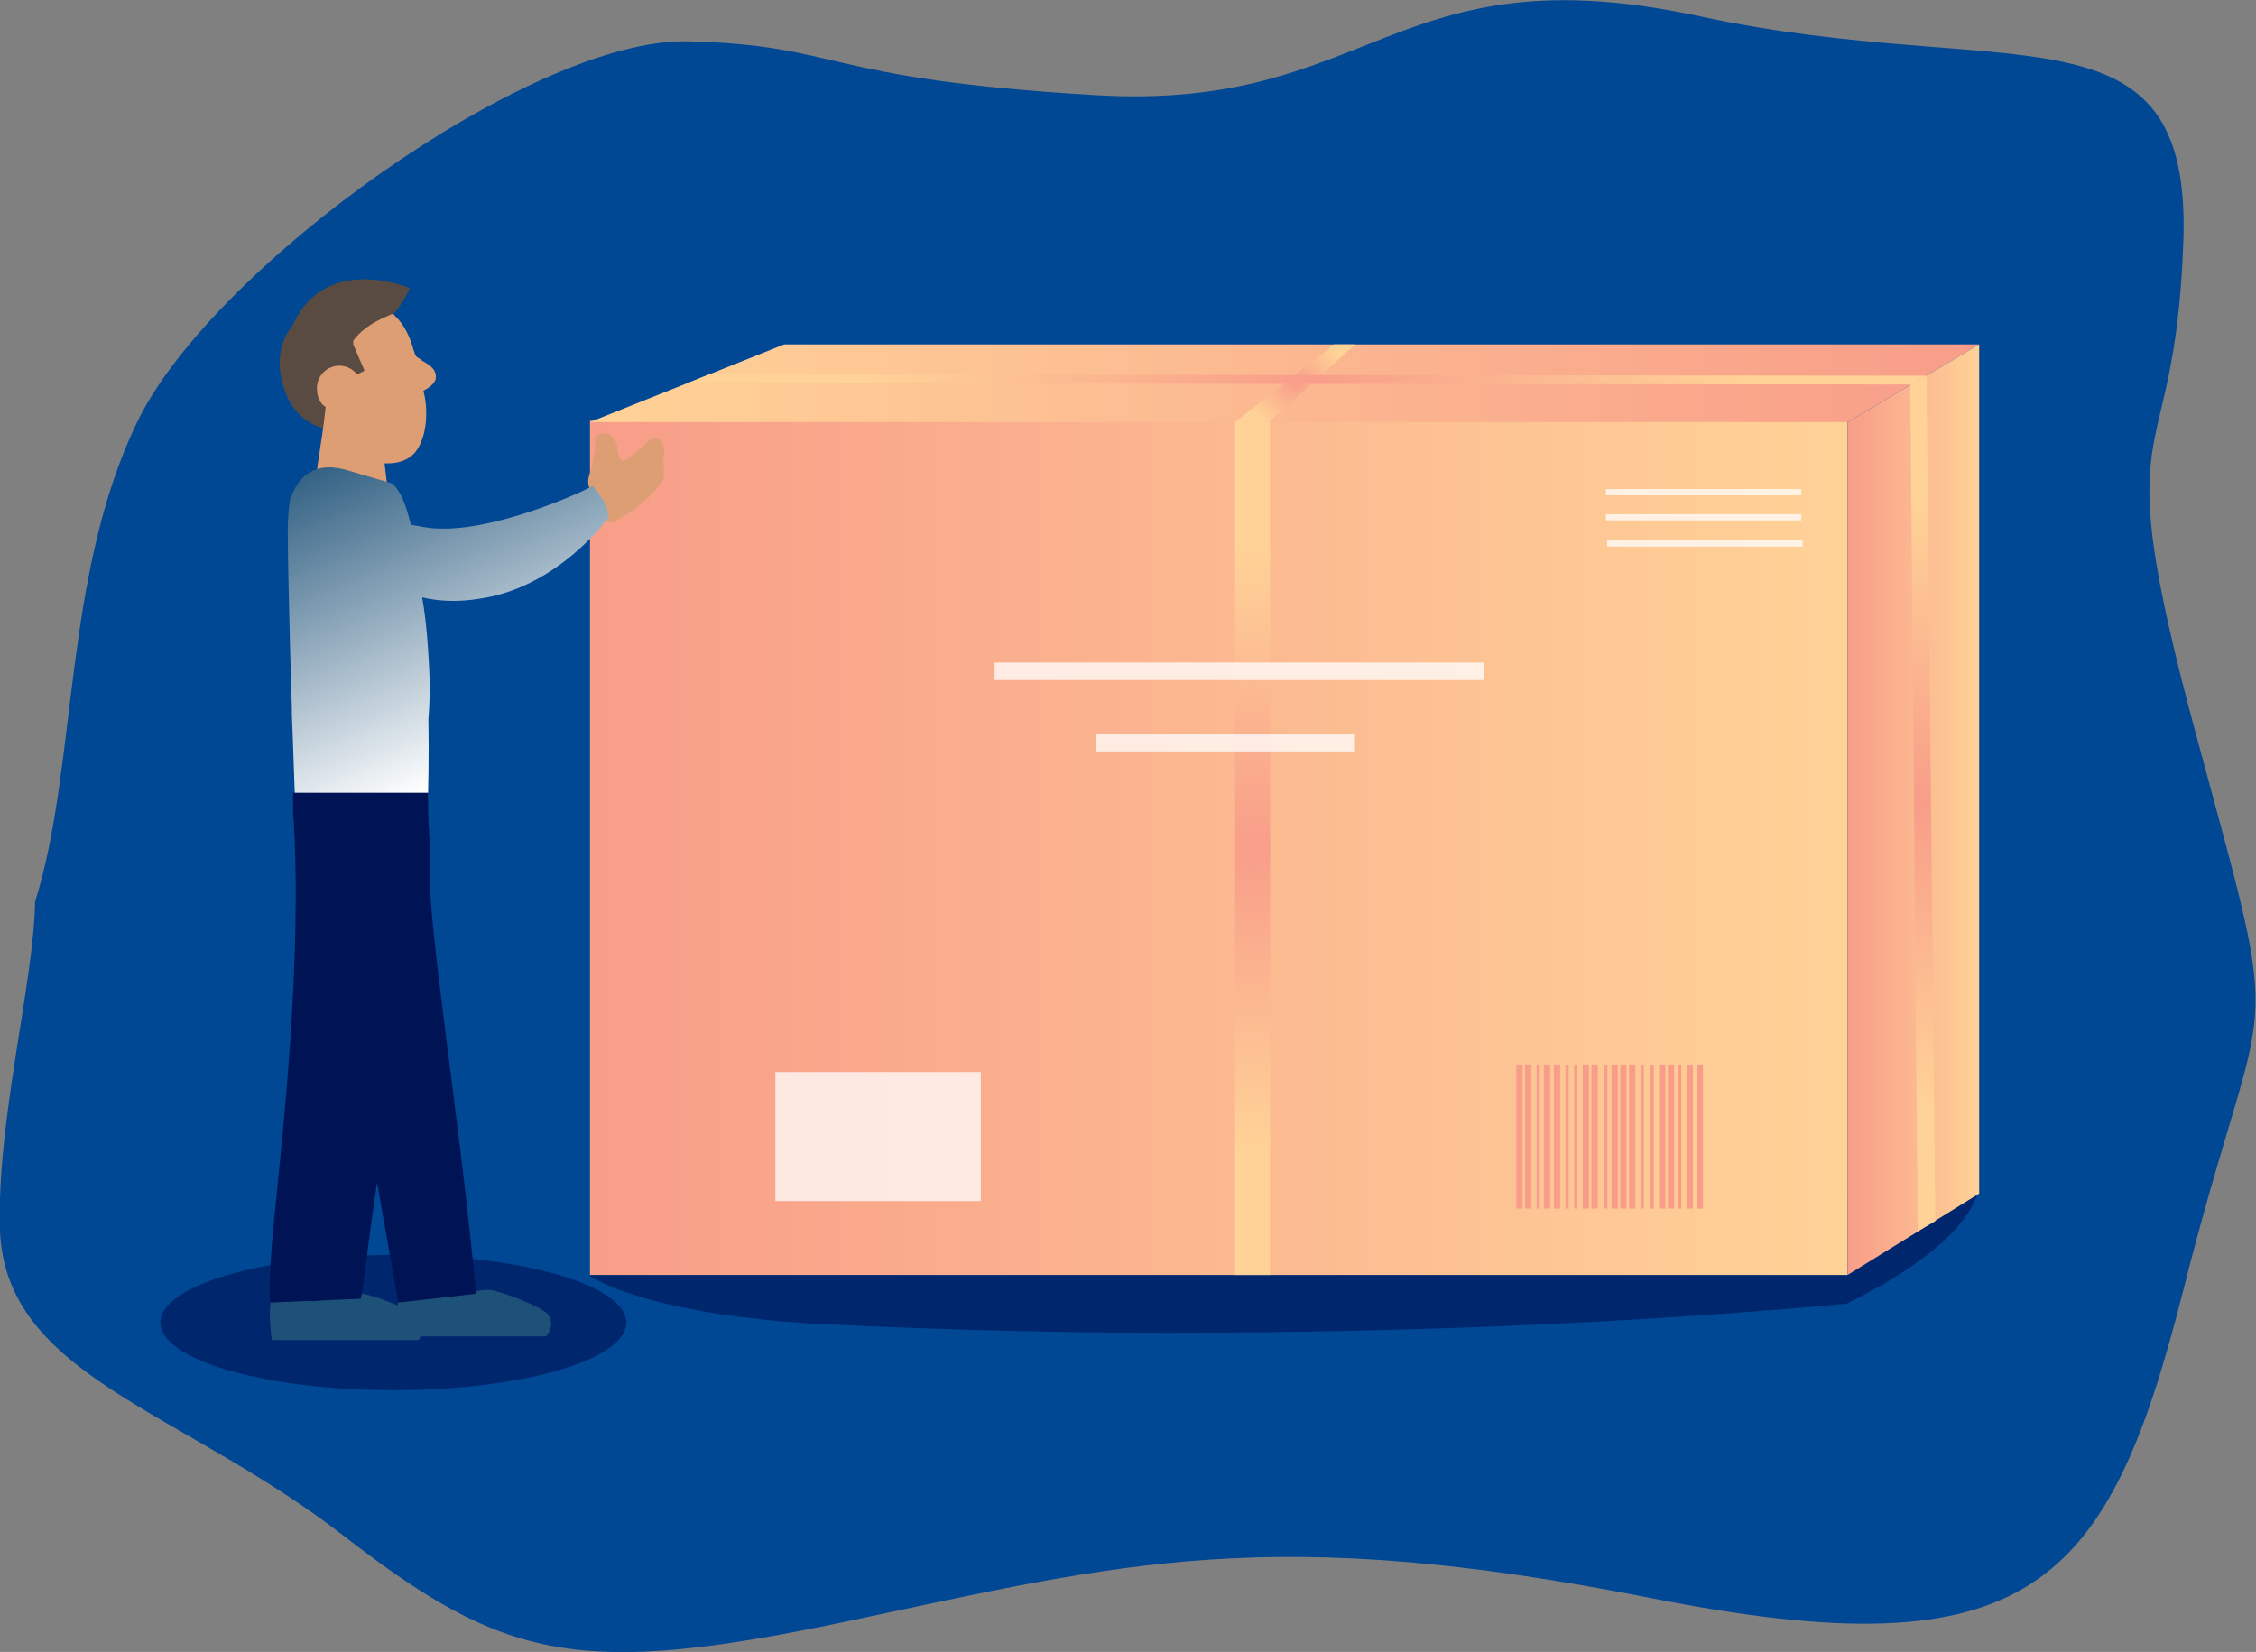 <?xml version="1.0" encoding="utf-8"?>
<!-- Generator: Adobe Illustrator 21.0.2, SVG Export Plug-In . SVG Version: 6.00 Build 0)  -->
<svg version="1.1" id="Layer_1" xmlns="http://www.w3.org/2000/svg" xmlns:xlink="http://www.w3.org/1999/xlink" x="0px" y="0px"
	 viewBox="0 0 180.1 131.9" style="enable-background:new 0 0 180.1 131.9;" xml:space="preserve">
<rect x="0" y="0" width="180.1" height="131.9" fill="#808080" stroke="none"/>
<style type="text/css">
	.st0{fill:#004794;}
	.st1{opacity:0.6;fill:#001355;enable-background:new    ;}
	.st2{fill:url(#SVGID_1_);}
	.st3{fill:url(#SVGID_2_);}
	.st4{fill:url(#SVGID_3_);}
	.st5{fill:none;stroke:#F89D89;stroke-width:0.5;stroke-miterlimit:10;}
	.st6{fill:none;stroke:#F89D89;stroke-width:0.25;stroke-miterlimit:10;}
	.st7{opacity:0.75;fill:#FFFFFF;enable-background:new    ;}
	.st8{fill:none;}
	.st9{fill:url(#SVGID_4_);}
	.st10{fill:url(#SVGID_5_);}
	.st11{fill:url(#SVGID_6_);}
	.st12{fill:url(#SVGID_7_);}
	.st13{opacity:0.75;}
	.st14{fill:#FFFFFF;}
	.st15{opacity:0.75;fill:none;stroke:#FFFFFF;stroke-width:0.5;stroke-miterlimit:10;enable-background:new    ;}
	.st16{fill:#DD9E73;}
	.st17{fill:#1E5177;}
	.st18{fill:#594A42;}
	.st19{fill:url(#SVGID_8_);}
	.st20{fill:#001355;}
</style>
<g>
	<path class="st0" d="M2.8,72C6.2,61.2,5,45.9,11,33.6S42.5,3,54.9,3.3s10.4,3,32.6,4.3S111.1-4,135.7,1.3s39.3-1.7,38.6,18
		c-0.7,19.7-6.3,12.3,1,39.3s5.6,18.3-1,44.4c-6,23.7-12.2,30.6-42.5,24.6c-30.3-6-42.2-2.8-63.9,1.8c-21.7,4.6-27.6,3.2-40.5-6.8
		S0.5,109.9,0,98.3C-0.3,89.6,2.7,78.5,2.8,72z"/>
	<path class="st1" d="M95,96.5l-47.5,2.8l-0.4,2.6c0,0,4.3,3,18,3.8l0,0c10.4,0.5,21.2,0.8,32.4,0.7c17.7-0.1,34.4-0.9,49.9-2.3
		c9.8-4.8,10.4-8.7,10.4-8.7L95,96.5z"/>
	<ellipse class="st1" cx="31.4" cy="105.6" rx="18.6" ry="5.4"/>
	<g>
		<g>
			
				<linearGradient id="SVGID_1_" gradientUnits="userSpaceOnUse" x1="47.121" y1="221.102" x2="147.521" y2="221.102" gradientTransform="matrix(1 0 0 1 0 -153.418)">
				<stop  offset="0" style="stop-color:#F89D89"/>
				<stop  offset="1" style="stop-color:#FFD297"/>
			</linearGradient>
			<polygon class="st2" points="127.1,33.6 114.8,33.6 113.6,33.6 94.3,33.6 81.1,33.6 80.8,33.6 60.6,33.6 47.1,33.6 47.1,101.8 
				60.6,101.8 80.8,101.8 81.1,101.8 94.3,101.8 113.6,101.8 114.8,101.8 127.1,101.8 147.5,101.8 147.5,33.6 			"/>
			
				<linearGradient id="SVGID_2_" gradientUnits="userSpaceOnUse" x1="47.121" y1="184.002" x2="158.021" y2="184.002" gradientTransform="matrix(1 0 0 1 0 -153.418)">
				<stop  offset="0" style="stop-color:#FFD297"/>
				<stop  offset="1" style="stop-color:#F89D89"/>
			</linearGradient>
			<polygon class="st3" points="47.1,33.7 62.6,27.5 158,27.5 147.5,33.7 			"/>
			
				<linearGradient id="SVGID_3_" gradientUnits="userSpaceOnUse" x1="147.581" y1="218.052" x2="158.025" y2="218.052" gradientTransform="matrix(1 0 0 1 0 -153.418)">
				<stop  offset="0" style="stop-color:#F89D89"/>
				<stop  offset="1" style="stop-color:#FFD297"/>
			</linearGradient>
			<polygon class="st4" points="147.5,33.7 158,27.5 158,95.3 147.5,101.8 			"/>
		</g>
		<g>
			<line class="st5" x1="121.3" y1="85" x2="121.3" y2="96.5"/>
			<line class="st5" x1="122" y1="85" x2="122" y2="96.5"/>
			<line class="st6" x1="122.8" y1="85" x2="122.8" y2="96.5"/>
			<line class="st5" x1="123.5" y1="85" x2="123.5" y2="96.5"/>
			<line class="st5" x1="124.3" y1="85" x2="124.3" y2="96.5"/>
			<line class="st6" x1="125.1" y1="85" x2="125.1" y2="96.5"/>
			<line class="st6" x1="125.8" y1="85" x2="125.8" y2="96.5"/>
			<line class="st5" x1="126.6" y1="85" x2="126.6" y2="96.5"/>
			<line class="st5" x1="127.3" y1="85" x2="127.3" y2="96.5"/>
			<line class="st6" x1="128.2" y1="85" x2="128.2" y2="96.5"/>
			<line class="st5" x1="128.9" y1="85" x2="128.9" y2="96.5"/>
			<line class="st5" x1="129.6" y1="85" x2="129.6" y2="96.5"/>
			<line class="st5" x1="130.3" y1="85" x2="130.3" y2="96.5"/>
			<line class="st6" x1="131.1" y1="85" x2="131.1" y2="96.5"/>
			<line class="st6" x1="131.9" y1="85" x2="131.9" y2="96.5"/>
			<line class="st5" x1="132.7" y1="85" x2="132.7" y2="96.5"/>
			<line class="st5" x1="133.4" y1="85" x2="133.4" y2="96.5"/>
			<line class="st6" x1="134.1" y1="85" x2="134.1" y2="96.5"/>
			<line class="st5" x1="134.9" y1="85" x2="134.9" y2="96.5"/>
			<line class="st5" x1="135.7" y1="85" x2="135.7" y2="96.5"/>
		</g>
		<rect x="61.9" y="85.6" class="st7" width="16.4" height="10.3"/>
		<g>
			<line class="st8" x1="99.9" y1="33.7" x2="99.9" y2="101.8"/>
			
				<radialGradient id="SVGID_4_" cx="99.994" cy="221.152" r="24.098" gradientTransform="matrix(1 0 0 1 0 -153.418)" gradientUnits="userSpaceOnUse">
				<stop  offset="0" style="stop-color:#F89D89"/>
				<stop  offset="1" style="stop-color:#FFD297"/>
			</radialGradient>
			<rect x="98.6" y="33.7" class="st9" width="2.8" height="68.1"/>
		</g>
		
			<radialGradient id="SVGID_5_" cx="103.421" cy="183.959" r="4.043" gradientTransform="matrix(1 0 0 1 0 -153.418)" gradientUnits="userSpaceOnUse">
			<stop  offset="0" style="stop-color:#F89D89"/>
			<stop  offset="1" style="stop-color:#FFD297"/>
		</radialGradient>
		<polygon class="st10" points="98.6,33.7 106.5,27.5 108.2,27.5 101.3,33.7 		"/>
		<g>
			
				<radialGradient id="SVGID_6_" cx="104.371" cy="183.701" r="34.968" gradientTransform="matrix(1 0 0 1 0 -153.418)" gradientUnits="userSpaceOnUse">
				<stop  offset="0" style="stop-color:#F89D89"/>
				<stop  offset="1" style="stop-color:#FFD297"/>
			</radialGradient>
			<polygon class="st11" points="152.5,30.7 54.9,30.6 56.6,29.9 153.8,30 			"/>
		</g>
		<g>
			
				<radialGradient id="SVGID_7_" cx="153.509" cy="217.552" r="24.186" gradientTransform="matrix(1 0 0 1 0 -153.418)" gradientUnits="userSpaceOnUse">
				<stop  offset="0" style="stop-color:#F89D89"/>
				<stop  offset="1" style="stop-color:#FFD297"/>
			</radialGradient>
			<polygon class="st12" points="154.5,97.5 153.1,98.3 152.5,30.7 153.8,30 			"/>
		</g>
		<g class="st13">
			<rect x="79.4" y="52.9" class="st14" width="39.1" height="1.4"/>
		</g>
		<g class="st13">
			<rect x="87.5" y="58.6" class="st14" width="20.6" height="1.4"/>
		</g>
		<line class="st15" x1="128.2" y1="39.3" x2="143.8" y2="39.3"/>
		<line class="st15" x1="128.2" y1="41.3" x2="143.8" y2="41.3"/>
		<line class="st15" x1="128.3" y1="43.4" x2="143.9" y2="43.4"/>
	</g>
	<g>
		<path class="st16" d="M48.7,41.7c-0.2,0-0.4-0.1-0.5-0.2c-0.2,0-0.4-0.1-0.5-0.3c-0.1-0.1-0.1-0.2-0.2-0.3c-0.1-0.3,0-0.7,0.3-1
			c0-0.1-0.1-0.1-0.1-0.2c-0.1-0.1-0.2-0.3-0.3-0.4c0,0,0,0-0.1,0c-0.6-0.6-0.3-1.4,0-2c0-0.1,0-0.2,0-0.2c0-0.4,0.1-0.7,0.2-1.1
			v-0.1l0,0c0-0.2,0-0.4,0-0.5s0-0.2,0-0.2c0-0.3,0.3-0.6,0.6-0.6c0.1,0,0.1,0,0.2,0c0.2,0,0.4,0.1,0.5,0.2c0.3,0.3,0.5,0.7,0.5,1.1
			c0.1,0.3,0.1,0.6,0.2,0.8c0.1,0,0.2,0.1,0.3,0.1c0.3-0.2,0.7-0.4,1-0.7c0.1-0.1,0.1-0.1,0.2-0.2c0.1-0.1,0.3-0.2,0.5-0.4
			c0.1-0.1,0.2-0.2,0.3-0.3C52,35,52.2,35,52.3,35s0.4,0,0.6,0.4s0.2,0.8,0,1.2C53,36.8,53,37,53,37.3c0,0.1,0,0.2,0,0.3
			s0,0.3,0,0.4v0.1c-0.1,0.2-0.1,0.4-0.3,0.6c0,0.1-0.1,0.1-0.1,0.1c-0.3,0.4-0.7,0.8-1.2,1.2c-0.2,0.2-0.5,0.4-0.7,0.6
			c-0.2,0.2-0.6,0.4-0.9,0.6c-0.1,0.1-0.3,0.2-0.4,0.2C49.1,41.7,48.9,41.7,48.7,41.7L48.7,41.7z"/>
		<path class="st17" d="M32.2,103c-0.8,0.1-0.3,3.7-0.3,3.7h11.7c0,0,0.8-0.9,0.1-1.8c-0.4-0.5-3.6-1.8-4.6-1.9s-2.7,0.6-4,0.6
			S33,102.9,32.2,103z"/>
		<path class="st17" d="M22,103.3c-0.8,0.1-0.3,3.7-0.3,3.7h11.7c0,0,0.8-0.9,0.1-1.8c-0.4-0.5-3.6-1.8-4.6-1.9s-2.7,0.6-4,0.6
			C23.4,103.8,22.7,103.2,22,103.3z"/>
		<path class="st18" d="M31.4,25.1c0,0,1-1.2,1.3-2.1c0,0-6.8-2.9-9.4,3.1c0,0-1.8,1.8-0.5,5.3c1,2.5,3.1,2.8,3.1,2.8l3.2-4.5
			L31.4,25.1z"/>
		<path class="st16" d="M30.7,38.7l-5.1-0.5c-0.2,0-0.3-0.2-0.3-0.3c0-0.6,0.1-1,0.2-1.7c0.1-0.8,0.3-1.8,0.5-3.7
			c-0.5-0.3-0.7-0.9-0.7-1.5c0-1,0.8-1.8,1.8-1.8c0.6,0,1.1,0.3,1.4,0.7l0.6-0.3c-0.3-0.7-0.9-2.1-0.9-2.1c0-0.1,0-0.2,0-0.3
			c1.1-1.5,3-2,3-2.1h0.1c0.1,0,0.2,0,0.2,0.1c0.8,0.7,1.3,1.9,1.5,2.7c0.1,0.2,0.1,0.4,0.2,0.5c0,0.1,0.3,0.2,0.5,0.4
			c0.5,0.3,1.1,0.6,1.1,1.3c0,0.5-0.6,0.9-1,1.1c0.4,1.5,0.3,3.5-0.5,4.7c-0.6,0.9-1.6,1.1-2.4,1.1c-0.1,0-0.2,0-0.2,0l0.2,1.7
			c0,0.1,0,0.2-0.1,0.3C30.9,38.7,30.8,38.7,30.7,38.7L30.7,38.7z"/>
		
			<linearGradient id="SVGID_8_" gradientUnits="userSpaceOnUse" x1="26.7" y1="186.92" x2="39.171" y2="214.171" gradientTransform="matrix(1 0 0 1 0 -153.418)">
			<stop  offset="0" style="stop-color:#1E5177"/>
			<stop  offset="0.462" style="stop-color:#84A0B5"/>
			<stop  offset="1" style="stop-color:#FFFFFF"/>
		</linearGradient>
		<path class="st19" d="M47.3,38.8c-0.8,0.5-7.7,3.6-12.3,3.4c-0.8,0-1.5-0.2-2.2-0.3c-0.4-1.6-0.8-2.7-1.5-3.3c0,0-2-0.6-3.4-1
			c-2.8-0.9-4,0.5-4.6,1.9c0,0.1,0,0.1-0.1,0.2C23,40.6,23,41.5,23,41.5c-0.1,0.3,0.1,8.8,0.3,15.1v0.3c0,0,0,0,0,0.1
			c0.1,2.3,0.2,5.9,0.3,7.8c0.7,11.5,10,9.3,10.3,4.5c0.1-1.9,0.4-5.9,0.3-11.9c0.1-1.1,0.1-2.1,0.1-3.1c-0.1-2.7-0.3-5-0.6-6.6
			c1.3,0.3,2.8,0.4,4.6,0.1c6.3-0.9,10.3-6.5,10.3-6.5C48.5,40,47.3,38.8,47.3,38.8z"/>
		<path class="st20" d="M34.3,69c0.1-2.2-0.2-3-0.1-5.7H23.4c0,0.5,0,1,0,1.5c0.8,11.6-0.9,26.3-1.5,32.4s-0.3,6.8-0.3,6.8l7.2-0.3
			c0.2-0.8,0.5-3.9,1.3-9.3l1.7,9.6l6.2-0.7C36.7,89.1,34.1,73.8,34.3,69z"/>
	</g>
</g>
</svg>
